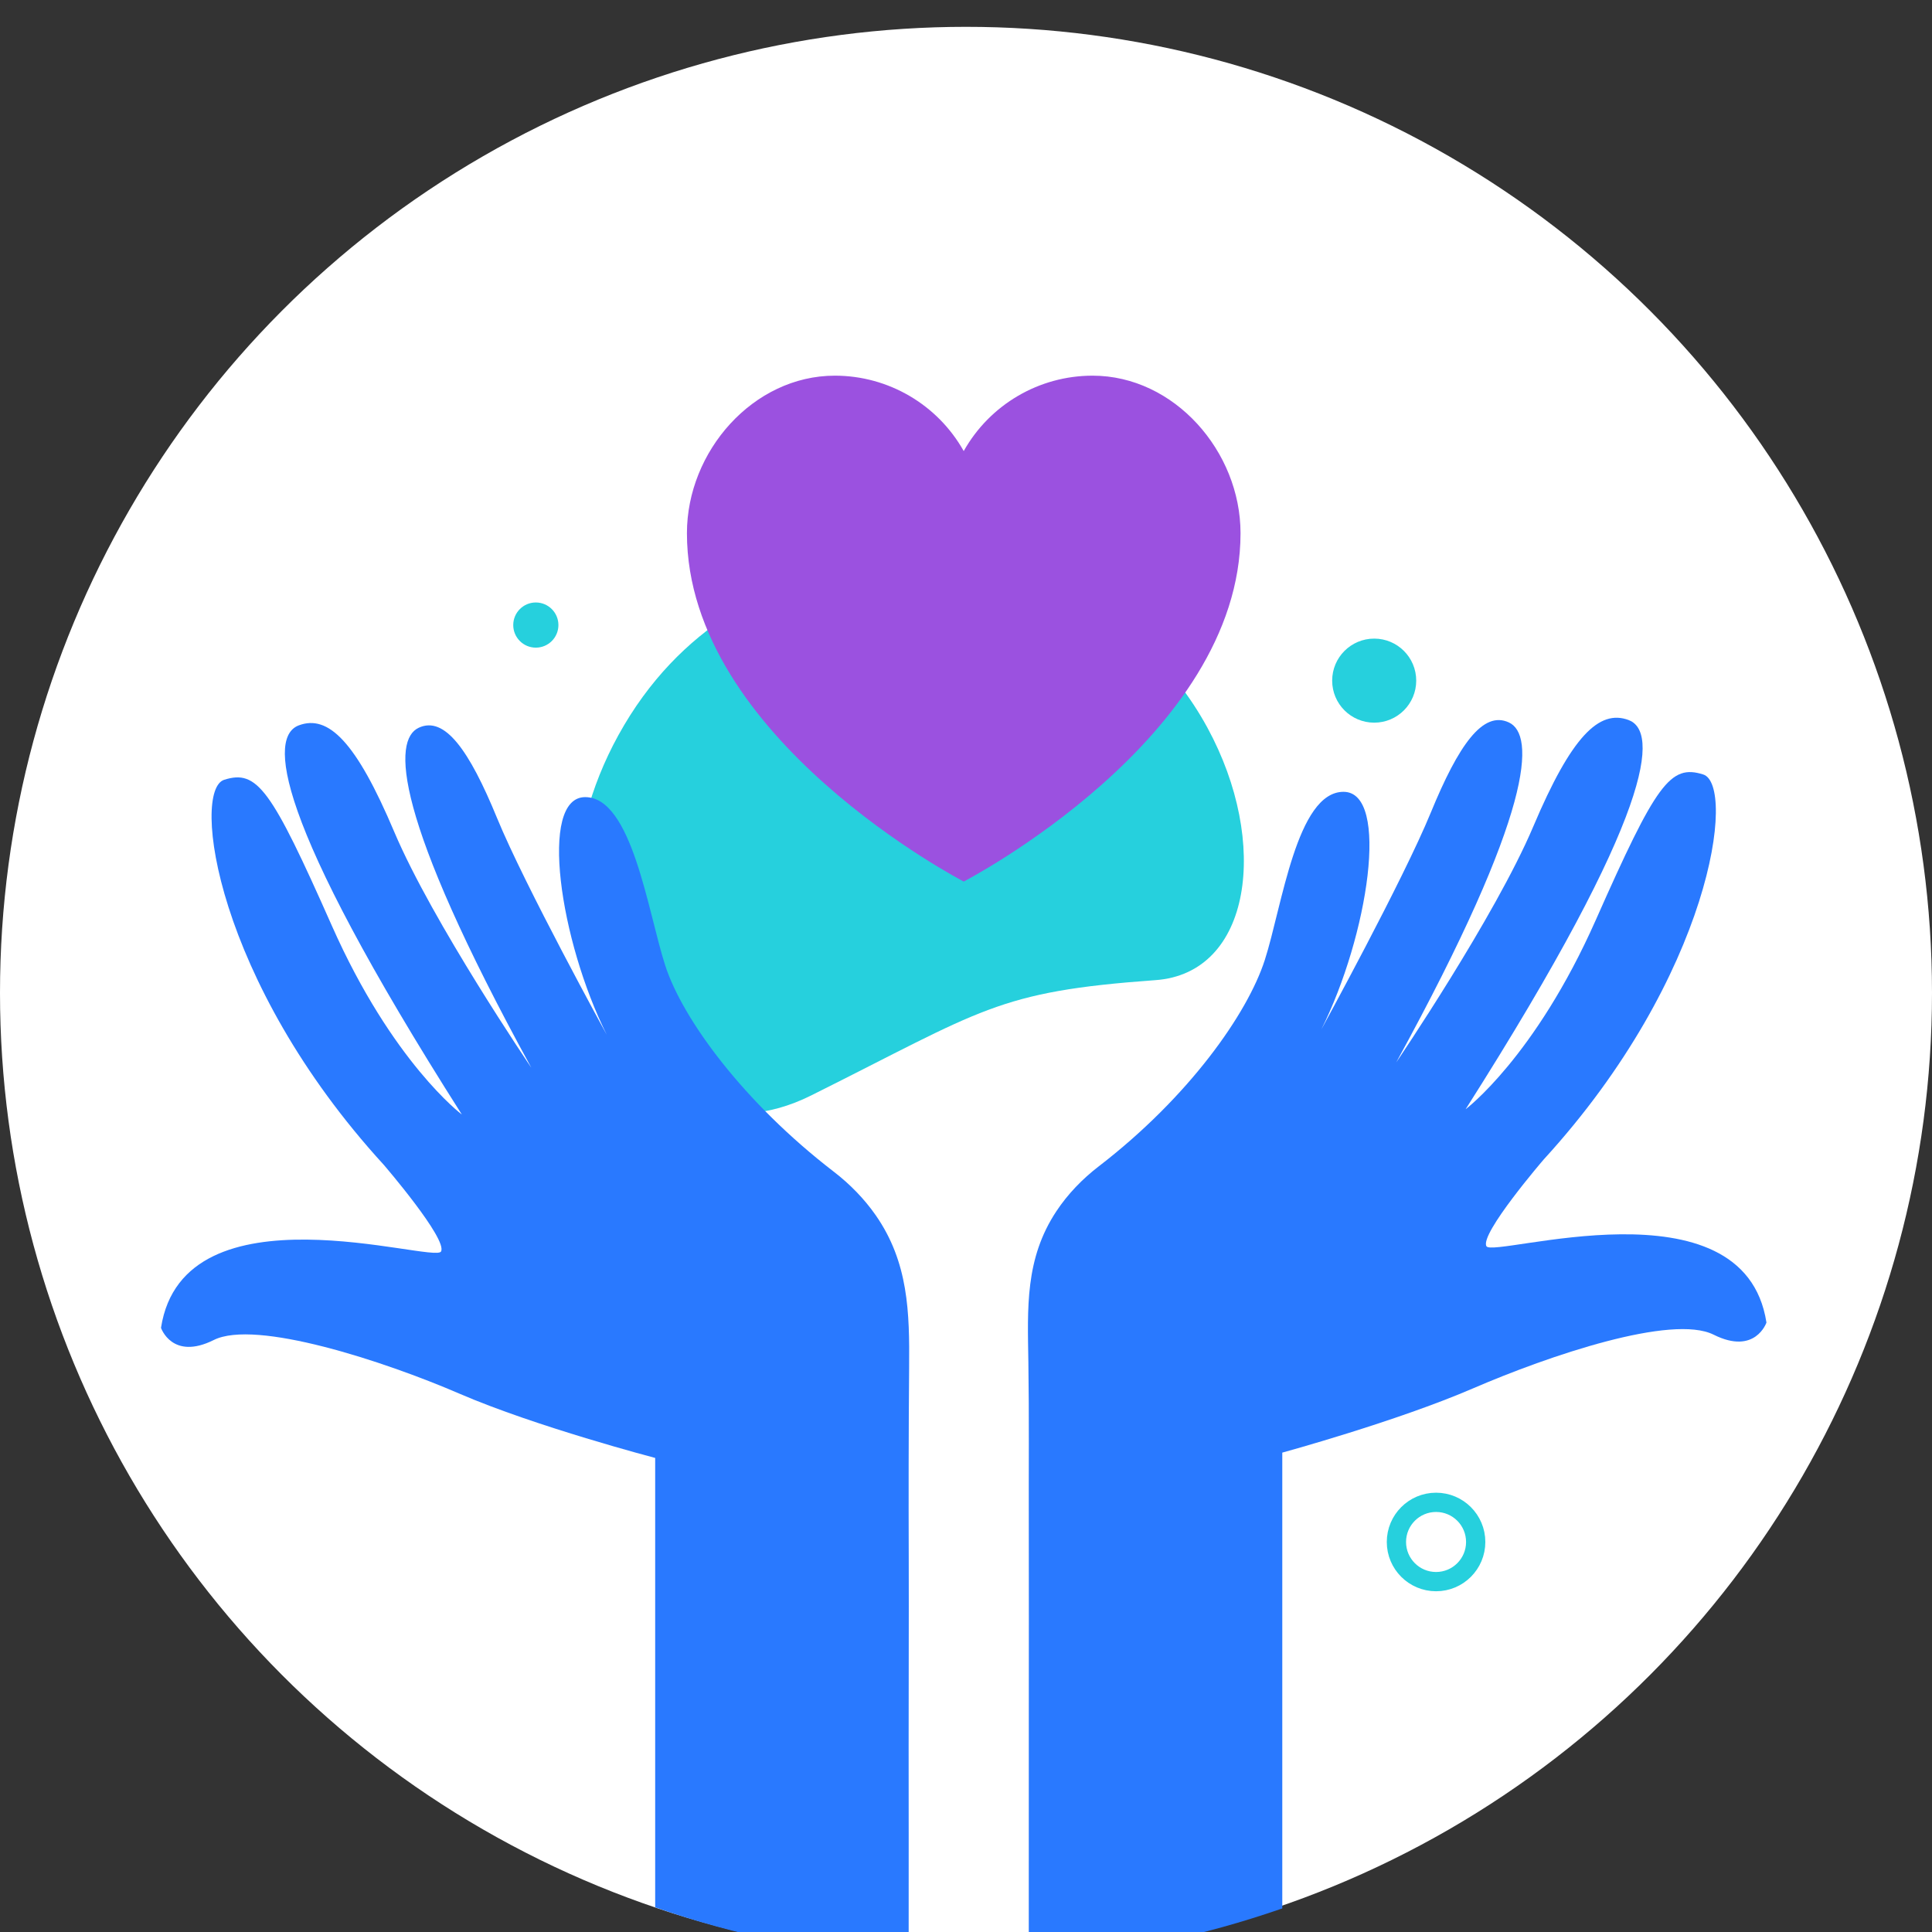 <svg width="144" height="144" viewBox="0 0 144 144" fill="none" xmlns="http://www.w3.org/2000/svg">
<rect x="0" y="0" width="144" height="144" fill="#333333" stroke="none"/>
<g clip-path="url(#clip0)">
<circle cx="72" cy="74" r="72" fill="white"/>
<path d="M89.993 54.237C84.861 44.804 74.079 39.981 63.561 42.139C57.821 43.317 50.646 46.518 46.087 54.805C37.48 70.451 47.623 88.05 60.455 81.651C73.288 75.253 74.269 73.908 86.132 73.053C93.269 72.539 94.666 62.827 89.993 54.237Z" fill="#26D0DD"/>
<path d="M39.937 48.272C40.867 48.272 41.621 47.518 41.621 46.589C41.621 45.659 40.867 44.905 39.937 44.905C39.008 44.905 38.254 45.659 38.254 46.589C38.254 47.518 39.008 48.272 39.937 48.272Z" fill="#26D0DD"/>
<path d="M102.425 53.863C104.155 53.863 105.557 52.461 105.557 50.73C105.557 49 104.155 47.598 102.425 47.598C100.694 47.598 99.292 49 99.292 50.73C99.292 52.461 100.694 53.863 102.425 53.863Z" fill="#26D0DD"/>
<path d="M107.036 117.885C108.668 117.885 109.99 116.562 109.99 114.93C109.99 113.298 108.668 111.975 107.036 111.975C105.404 111.975 104.081 113.298 104.081 114.93C104.081 116.562 105.404 117.885 107.036 117.885Z" stroke="#26D0DD" stroke-width="1.436" stroke-miterlimit="10"/>
<path d="M81.434 28C77.453 28 73.781 30.149 71.83 33.62C69.88 30.149 66.207 28 62.226 28C56.136 28 51.2 33.648 51.2 39.739C51.2 55.035 71.831 65.705 71.831 65.705C71.831 65.705 92.462 55.033 92.462 39.739C92.461 33.648 87.525 28 81.434 28Z" fill="#9B51E0"/>
<path d="M109.775 103.488C115.463 101.031 124.622 97.929 127.725 99.48C130.827 101.031 131.661 98.575 131.661 98.575C129.98 87.716 111.307 93.792 110.79 92.887C110.273 91.982 115.056 86.424 115.056 86.424C127.595 72.721 129.405 58.501 126.949 57.725C124.493 56.95 123.458 58.372 118.935 68.584C114.41 78.796 109.24 82.675 109.24 82.675C123.459 60.311 123.588 54.493 121.391 53.669C119.194 52.845 117.125 54.881 114.281 61.604C111.436 68.326 104.066 79.185 104.066 79.185C114.408 60.312 114.405 54.753 112.466 53.848C110.526 52.943 108.711 55.529 106.642 60.57C104.574 65.611 98.484 76.729 98.484 76.729C101.974 69.749 103.628 59.018 100.138 59.018C96.649 59.018 95.562 67.55 94.269 71.558C92.976 75.565 88.606 81.77 81.884 86.941C80.673 87.873 79.586 88.997 78.74 90.272C76.386 93.822 76.588 97.497 76.649 101.532C76.71 105.548 76.669 109.565 76.68 113.581C76.693 118.345 76.679 123.109 76.681 127.873C76.682 132.689 76.679 137.505 76.679 142.322C76.679 143.549 76.679 144.775 76.679 146C83.64 145.603 89.595 144.307 95.574 142.244V108.27C95.573 108.27 104.086 105.944 109.775 103.488Z" fill="#2979FF"/>
<path d="M67.724 130.183C67.721 125.54 67.746 120.896 67.732 116.253C67.717 111.471 67.721 106.691 67.761 101.909C67.796 97.817 67.716 94.08 65.265 90.568C64.409 89.341 63.336 88.248 62.15 87.336C55.428 82.164 50.872 75.96 49.579 71.952C48.286 67.945 47.106 59.413 43.616 59.413C40.125 59.413 41.733 70.142 45.224 77.124C45.224 77.124 39.112 66.006 37.044 60.964C34.975 55.922 33.147 53.338 31.208 54.243C29.269 55.148 29.26 60.706 39.601 79.58C39.601 79.58 32.228 68.721 29.384 61.999C26.54 55.277 24.47 53.239 22.272 54.064C20.074 54.888 20.202 60.706 34.422 83.069C34.422 83.069 29.251 79.191 24.726 68.979C20.201 58.767 19.167 57.345 16.711 58.12C14.254 58.896 16.064 73.116 28.604 86.819C28.604 86.819 33.387 92.377 32.87 93.282C32.353 94.188 13.681 88.111 12 98.97C12 98.97 12.833 101.426 15.936 99.875C19.039 98.323 28.572 101.426 34.259 103.882C39.946 106.339 48.833 108.666 48.833 108.666V142.161C54.809 144.249 61.145 145.562 67.728 145.982C67.728 145.201 67.727 144.42 67.727 143.639C67.732 139.153 67.727 134.668 67.724 130.183Z" fill="#2979FF"/>
</g>
<defs>
<clipPath id="clip0">
<rect width="144" height="144" fill="white"/>
</clipPath>
</defs>
</svg>
